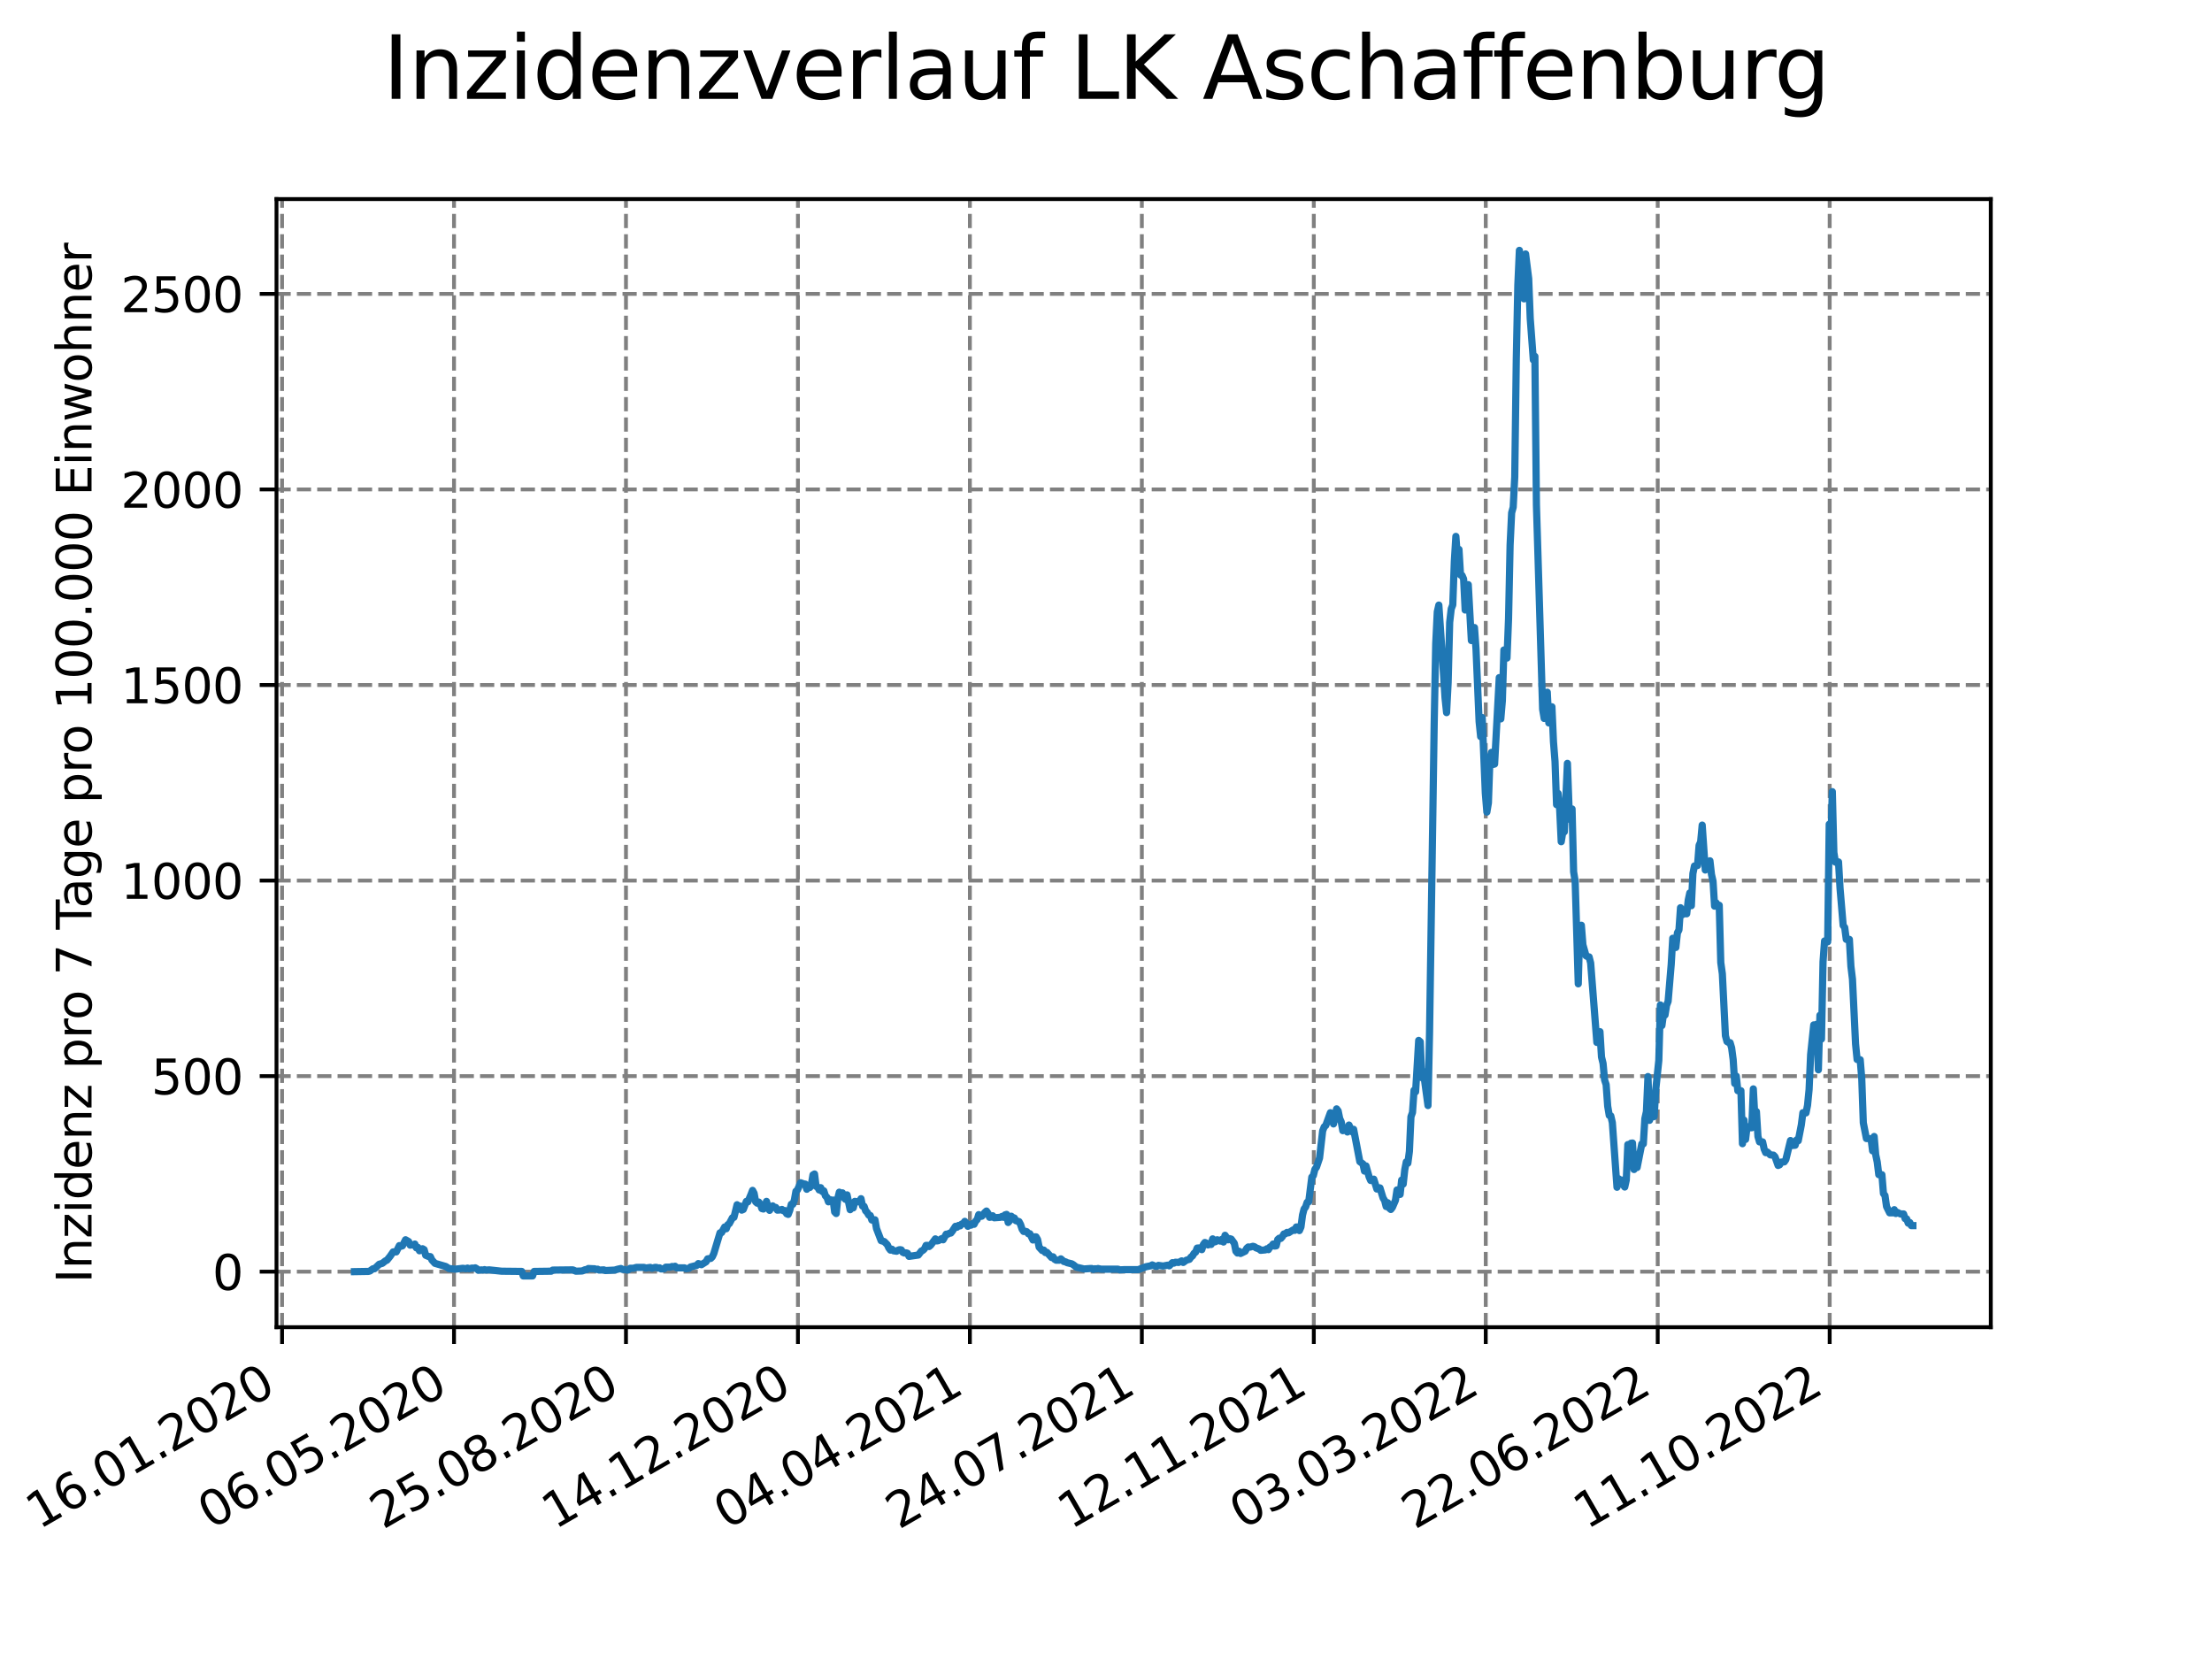 <?xml version="1.0" encoding="utf-8" standalone="no"?>
<!DOCTYPE svg PUBLIC "-//W3C//DTD SVG 1.1//EN"
  "http://www.w3.org/Graphics/SVG/1.1/DTD/svg11.dtd">
<svg xmlns:xlink="http://www.w3.org/1999/xlink" width="460.8pt" height="345.6pt" viewBox="0 0 460.8 345.6" xmlns="http://www.w3.org/2000/svg" version="1.1">
 <defs>
  <style type="text/css">*{stroke-linejoin: round; stroke-linecap: butt}</style>
 </defs>
 <g id="figure_1">
  <g id="patch_1">
   <path d="M 0 345.6 
L 460.8 345.6 
L 460.8 0 
L 0 0 
z
" style="fill: #ffffff"/>
  </g>
  <g id="axes_1">
   <g id="patch_2">
    <path d="M 57.6 276.48 
L 414.72 276.48 
L 414.72 41.472 
L 57.6 41.472 
z
" style="fill: #ffffff"/>
   </g>
   <g id="matplotlib.axis_1">
    <g id="xtick_1">
     <g id="line2d_1">
      <path d="M 58.759 276.48 
L 58.759 41.472 
" clip-path="url(#pe24b3e50bd)" style="fill: none; stroke-dasharray: 2.96,1.28; stroke-dashoffset: 0; stroke: #808080; stroke-width: 0.8"/>
     </g>
     <g id="line2d_2">
      <defs>
       <path id="m9a7f860f82" d="M 0 0 
L 0 3.5 
" style="stroke: #000000; stroke-width: 0.8"/>
      </defs>
      <g>
       <use xlink:href="#m9a7f860f82" x="58.759" y="276.48" style="stroke: #000000; stroke-width: 0.8"/>
      </g>
     </g>
     <g id="text_1">
      <!-- 16.01.2020 -->
      <g transform="translate(8.134 318.689) rotate(-30) scale(0.1 -0.1)">
       <defs>
        <path id="DejaVuSans-31" d="M 794 531 
L 1825 531 
L 1825 4091 
L 703 3866 
L 703 4441 
L 1819 4666 
L 2450 4666 
L 2450 531 
L 3481 531 
L 3481 0 
L 794 0 
L 794 531 
z
" transform="scale(0.016)"/>
        <path id="DejaVuSans-36" d="M 2113 2584 
Q 1688 2584 1439 2293 
Q 1191 2003 1191 1497 
Q 1191 994 1439 701 
Q 1688 409 2113 409 
Q 2538 409 2786 701 
Q 3034 994 3034 1497 
Q 3034 2003 2786 2293 
Q 2538 2584 2113 2584 
z
M 3366 4563 
L 3366 3988 
Q 3128 4100 2886 4159 
Q 2644 4219 2406 4219 
Q 1781 4219 1451 3797 
Q 1122 3375 1075 2522 
Q 1259 2794 1537 2939 
Q 1816 3084 2150 3084 
Q 2853 3084 3261 2657 
Q 3669 2231 3669 1497 
Q 3669 778 3244 343 
Q 2819 -91 2113 -91 
Q 1303 -91 875 529 
Q 447 1150 447 2328 
Q 447 3434 972 4092 
Q 1497 4750 2381 4750 
Q 2619 4750 2861 4703 
Q 3103 4656 3366 4563 
z
" transform="scale(0.016)"/>
        <path id="DejaVuSans-2e" d="M 684 794 
L 1344 794 
L 1344 0 
L 684 0 
L 684 794 
z
" transform="scale(0.016)"/>
        <path id="DejaVuSans-30" d="M 2034 4250 
Q 1547 4250 1301 3770 
Q 1056 3291 1056 2328 
Q 1056 1369 1301 889 
Q 1547 409 2034 409 
Q 2525 409 2770 889 
Q 3016 1369 3016 2328 
Q 3016 3291 2770 3770 
Q 2525 4250 2034 4250 
z
M 2034 4750 
Q 2819 4750 3233 4129 
Q 3647 3509 3647 2328 
Q 3647 1150 3233 529 
Q 2819 -91 2034 -91 
Q 1250 -91 836 529 
Q 422 1150 422 2328 
Q 422 3509 836 4129 
Q 1250 4750 2034 4750 
z
" transform="scale(0.016)"/>
        <path id="DejaVuSans-32" d="M 1228 531 
L 3431 531 
L 3431 0 
L 469 0 
L 469 531 
Q 828 903 1448 1529 
Q 2069 2156 2228 2338 
Q 2531 2678 2651 2914 
Q 2772 3150 2772 3378 
Q 2772 3750 2511 3984 
Q 2250 4219 1831 4219 
Q 1534 4219 1204 4116 
Q 875 4013 500 3803 
L 500 4441 
Q 881 4594 1212 4672 
Q 1544 4750 1819 4750 
Q 2544 4750 2975 4387 
Q 3406 4025 3406 3419 
Q 3406 3131 3298 2873 
Q 3191 2616 2906 2266 
Q 2828 2175 2409 1742 
Q 1991 1309 1228 531 
z
" transform="scale(0.016)"/>
       </defs>
       <use xlink:href="#DejaVuSans-31"/>
       <use xlink:href="#DejaVuSans-36" x="63.623"/>
       <use xlink:href="#DejaVuSans-2e" x="127.246"/>
       <use xlink:href="#DejaVuSans-30" x="159.033"/>
       <use xlink:href="#DejaVuSans-31" x="222.656"/>
       <use xlink:href="#DejaVuSans-2e" x="286.279"/>
       <use xlink:href="#DejaVuSans-32" x="318.066"/>
       <use xlink:href="#DejaVuSans-30" x="381.689"/>
       <use xlink:href="#DejaVuSans-32" x="445.312"/>
       <use xlink:href="#DejaVuSans-30" x="508.936"/>
      </g>
     </g>
    </g>
    <g id="xtick_2">
     <g id="line2d_3">
      <path d="M 94.581 276.48 
L 94.581 41.472 
" clip-path="url(#pe24b3e50bd)" style="fill: none; stroke-dasharray: 2.96,1.28; stroke-dashoffset: 0; stroke: #808080; stroke-width: 0.8"/>
     </g>
     <g id="line2d_4">
      <g>
       <use xlink:href="#m9a7f860f82" x="94.581" y="276.48" style="stroke: #000000; stroke-width: 0.8"/>
      </g>
     </g>
     <g id="text_2">
      <!-- 06.05.2020 -->
      <g transform="translate(43.956 318.689) rotate(-30) scale(0.1 -0.1)">
       <defs>
        <path id="DejaVuSans-35" d="M 691 4666 
L 3169 4666 
L 3169 4134 
L 1269 4134 
L 1269 2991 
Q 1406 3038 1543 3061 
Q 1681 3084 1819 3084 
Q 2600 3084 3056 2656 
Q 3513 2228 3513 1497 
Q 3513 744 3044 326 
Q 2575 -91 1722 -91 
Q 1428 -91 1123 -41 
Q 819 9 494 109 
L 494 744 
Q 775 591 1075 516 
Q 1375 441 1709 441 
Q 2250 441 2565 725 
Q 2881 1009 2881 1497 
Q 2881 1984 2565 2268 
Q 2250 2553 1709 2553 
Q 1456 2553 1204 2497 
Q 953 2441 691 2322 
L 691 4666 
z
" transform="scale(0.016)"/>
       </defs>
       <use xlink:href="#DejaVuSans-30"/>
       <use xlink:href="#DejaVuSans-36" x="63.623"/>
       <use xlink:href="#DejaVuSans-2e" x="127.246"/>
       <use xlink:href="#DejaVuSans-30" x="159.033"/>
       <use xlink:href="#DejaVuSans-35" x="222.656"/>
       <use xlink:href="#DejaVuSans-2e" x="286.279"/>
       <use xlink:href="#DejaVuSans-32" x="318.066"/>
       <use xlink:href="#DejaVuSans-30" x="381.689"/>
       <use xlink:href="#DejaVuSans-32" x="445.312"/>
       <use xlink:href="#DejaVuSans-30" x="508.936"/>
      </g>
     </g>
    </g>
    <g id="xtick_3">
     <g id="line2d_5">
      <path d="M 130.403 276.48 
L 130.403 41.472 
" clip-path="url(#pe24b3e50bd)" style="fill: none; stroke-dasharray: 2.96,1.28; stroke-dashoffset: 0; stroke: #808080; stroke-width: 0.8"/>
     </g>
     <g id="line2d_6">
      <g>
       <use xlink:href="#m9a7f860f82" x="130.403" y="276.48" style="stroke: #000000; stroke-width: 0.8"/>
      </g>
     </g>
     <g id="text_3">
      <!-- 25.08.2020 -->
      <g transform="translate(79.777 318.689) rotate(-30) scale(0.1 -0.1)">
       <defs>
        <path id="DejaVuSans-38" d="M 2034 2216 
Q 1584 2216 1326 1975 
Q 1069 1734 1069 1313 
Q 1069 891 1326 650 
Q 1584 409 2034 409 
Q 2484 409 2743 651 
Q 3003 894 3003 1313 
Q 3003 1734 2745 1975 
Q 2488 2216 2034 2216 
z
M 1403 2484 
Q 997 2584 770 2862 
Q 544 3141 544 3541 
Q 544 4100 942 4425 
Q 1341 4750 2034 4750 
Q 2731 4750 3128 4425 
Q 3525 4100 3525 3541 
Q 3525 3141 3298 2862 
Q 3072 2584 2669 2484 
Q 3125 2378 3379 2068 
Q 3634 1759 3634 1313 
Q 3634 634 3220 271 
Q 2806 -91 2034 -91 
Q 1263 -91 848 271 
Q 434 634 434 1313 
Q 434 1759 690 2068 
Q 947 2378 1403 2484 
z
M 1172 3481 
Q 1172 3119 1398 2916 
Q 1625 2713 2034 2713 
Q 2441 2713 2670 2916 
Q 2900 3119 2900 3481 
Q 2900 3844 2670 4047 
Q 2441 4250 2034 4250 
Q 1625 4250 1398 4047 
Q 1172 3844 1172 3481 
z
" transform="scale(0.016)"/>
       </defs>
       <use xlink:href="#DejaVuSans-32"/>
       <use xlink:href="#DejaVuSans-35" x="63.623"/>
       <use xlink:href="#DejaVuSans-2e" x="127.246"/>
       <use xlink:href="#DejaVuSans-30" x="159.033"/>
       <use xlink:href="#DejaVuSans-38" x="222.656"/>
       <use xlink:href="#DejaVuSans-2e" x="286.279"/>
       <use xlink:href="#DejaVuSans-32" x="318.066"/>
       <use xlink:href="#DejaVuSans-30" x="381.689"/>
       <use xlink:href="#DejaVuSans-32" x="445.312"/>
       <use xlink:href="#DejaVuSans-30" x="508.936"/>
      </g>
     </g>
    </g>
    <g id="xtick_4">
     <g id="line2d_7">
      <path d="M 166.224 276.48 
L 166.224 41.472 
" clip-path="url(#pe24b3e50bd)" style="fill: none; stroke-dasharray: 2.96,1.28; stroke-dashoffset: 0; stroke: #808080; stroke-width: 0.8"/>
     </g>
     <g id="line2d_8">
      <g>
       <use xlink:href="#m9a7f860f82" x="166.224" y="276.48" style="stroke: #000000; stroke-width: 0.8"/>
      </g>
     </g>
     <g id="text_4">
      <!-- 14.12.2020 -->
      <g transform="translate(115.599 318.689) rotate(-30) scale(0.1 -0.1)">
       <defs>
        <path id="DejaVuSans-34" d="M 2419 4116 
L 825 1625 
L 2419 1625 
L 2419 4116 
z
M 2253 4666 
L 3047 4666 
L 3047 1625 
L 3713 1625 
L 3713 1100 
L 3047 1100 
L 3047 0 
L 2419 0 
L 2419 1100 
L 313 1100 
L 313 1709 
L 2253 4666 
z
" transform="scale(0.016)"/>
       </defs>
       <use xlink:href="#DejaVuSans-31"/>
       <use xlink:href="#DejaVuSans-34" x="63.623"/>
       <use xlink:href="#DejaVuSans-2e" x="127.246"/>
       <use xlink:href="#DejaVuSans-31" x="159.033"/>
       <use xlink:href="#DejaVuSans-32" x="222.656"/>
       <use xlink:href="#DejaVuSans-2e" x="286.279"/>
       <use xlink:href="#DejaVuSans-32" x="318.066"/>
       <use xlink:href="#DejaVuSans-30" x="381.689"/>
       <use xlink:href="#DejaVuSans-32" x="445.312"/>
       <use xlink:href="#DejaVuSans-30" x="508.936"/>
      </g>
     </g>
    </g>
    <g id="xtick_5">
     <g id="line2d_9">
      <path d="M 202.046 276.48 
L 202.046 41.472 
" clip-path="url(#pe24b3e50bd)" style="fill: none; stroke-dasharray: 2.96,1.28; stroke-dashoffset: 0; stroke: #808080; stroke-width: 0.8"/>
     </g>
     <g id="line2d_10">
      <g>
       <use xlink:href="#m9a7f860f82" x="202.046" y="276.48" style="stroke: #000000; stroke-width: 0.8"/>
      </g>
     </g>
     <g id="text_5">
      <!-- 04.04.2021 -->
      <g transform="translate(151.421 318.689) rotate(-30) scale(0.1 -0.1)">
       <use xlink:href="#DejaVuSans-30"/>
       <use xlink:href="#DejaVuSans-34" x="63.623"/>
       <use xlink:href="#DejaVuSans-2e" x="127.246"/>
       <use xlink:href="#DejaVuSans-30" x="159.033"/>
       <use xlink:href="#DejaVuSans-34" x="222.656"/>
       <use xlink:href="#DejaVuSans-2e" x="286.279"/>
       <use xlink:href="#DejaVuSans-32" x="318.066"/>
       <use xlink:href="#DejaVuSans-30" x="381.689"/>
       <use xlink:href="#DejaVuSans-32" x="445.312"/>
       <use xlink:href="#DejaVuSans-31" x="508.936"/>
      </g>
     </g>
    </g>
    <g id="xtick_6">
     <g id="line2d_11">
      <path d="M 237.868 276.48 
L 237.868 41.472 
" clip-path="url(#pe24b3e50bd)" style="fill: none; stroke-dasharray: 2.96,1.28; stroke-dashoffset: 0; stroke: #808080; stroke-width: 0.8"/>
     </g>
     <g id="line2d_12">
      <g>
       <use xlink:href="#m9a7f860f82" x="237.868" y="276.48" style="stroke: #000000; stroke-width: 0.8"/>
      </g>
     </g>
     <g id="text_6">
      <!-- 24.07.2021 -->
      <g transform="translate(187.243 318.689) rotate(-30) scale(0.1 -0.1)">
       <defs>
        <path id="DejaVuSans-37" d="M 525 4666 
L 3525 4666 
L 3525 4397 
L 1831 0 
L 1172 0 
L 2766 4134 
L 525 4134 
L 525 4666 
z
" transform="scale(0.016)"/>
       </defs>
       <use xlink:href="#DejaVuSans-32"/>
       <use xlink:href="#DejaVuSans-34" x="63.623"/>
       <use xlink:href="#DejaVuSans-2e" x="127.246"/>
       <use xlink:href="#DejaVuSans-30" x="159.033"/>
       <use xlink:href="#DejaVuSans-37" x="222.656"/>
       <use xlink:href="#DejaVuSans-2e" x="286.279"/>
       <use xlink:href="#DejaVuSans-32" x="318.066"/>
       <use xlink:href="#DejaVuSans-30" x="381.689"/>
       <use xlink:href="#DejaVuSans-32" x="445.312"/>
       <use xlink:href="#DejaVuSans-31" x="508.936"/>
      </g>
     </g>
    </g>
    <g id="xtick_7">
     <g id="line2d_13">
      <path d="M 273.689 276.48 
L 273.689 41.472 
" clip-path="url(#pe24b3e50bd)" style="fill: none; stroke-dasharray: 2.96,1.28; stroke-dashoffset: 0; stroke: #808080; stroke-width: 0.8"/>
     </g>
     <g id="line2d_14">
      <g>
       <use xlink:href="#m9a7f860f82" x="273.689" y="276.48" style="stroke: #000000; stroke-width: 0.8"/>
      </g>
     </g>
     <g id="text_7">
      <!-- 12.11.2021 -->
      <g transform="translate(223.064 318.689) rotate(-30) scale(0.1 -0.1)">
       <use xlink:href="#DejaVuSans-31"/>
       <use xlink:href="#DejaVuSans-32" x="63.623"/>
       <use xlink:href="#DejaVuSans-2e" x="127.246"/>
       <use xlink:href="#DejaVuSans-31" x="159.033"/>
       <use xlink:href="#DejaVuSans-31" x="222.656"/>
       <use xlink:href="#DejaVuSans-2e" x="286.279"/>
       <use xlink:href="#DejaVuSans-32" x="318.066"/>
       <use xlink:href="#DejaVuSans-30" x="381.689"/>
       <use xlink:href="#DejaVuSans-32" x="445.312"/>
       <use xlink:href="#DejaVuSans-31" x="508.936"/>
      </g>
     </g>
    </g>
    <g id="xtick_8">
     <g id="line2d_15">
      <path d="M 309.511 276.48 
L 309.511 41.472 
" clip-path="url(#pe24b3e50bd)" style="fill: none; stroke-dasharray: 2.96,1.28; stroke-dashoffset: 0; stroke: #808080; stroke-width: 0.8"/>
     </g>
     <g id="line2d_16">
      <g>
       <use xlink:href="#m9a7f860f82" x="309.511" y="276.48" style="stroke: #000000; stroke-width: 0.8"/>
      </g>
     </g>
     <g id="text_8">
      <!-- 03.03.2022 -->
      <g transform="translate(258.886 318.689) rotate(-30) scale(0.1 -0.1)">
       <defs>
        <path id="DejaVuSans-33" d="M 2597 2516 
Q 3050 2419 3304 2112 
Q 3559 1806 3559 1356 
Q 3559 666 3084 287 
Q 2609 -91 1734 -91 
Q 1441 -91 1130 -33 
Q 819 25 488 141 
L 488 750 
Q 750 597 1062 519 
Q 1375 441 1716 441 
Q 2309 441 2620 675 
Q 2931 909 2931 1356 
Q 2931 1769 2642 2001 
Q 2353 2234 1838 2234 
L 1294 2234 
L 1294 2753 
L 1863 2753 
Q 2328 2753 2575 2939 
Q 2822 3125 2822 3475 
Q 2822 3834 2567 4026 
Q 2313 4219 1838 4219 
Q 1578 4219 1281 4162 
Q 984 4106 628 3988 
L 628 4550 
Q 988 4650 1302 4700 
Q 1616 4750 1894 4750 
Q 2613 4750 3031 4423 
Q 3450 4097 3450 3541 
Q 3450 3153 3228 2886 
Q 3006 2619 2597 2516 
z
" transform="scale(0.016)"/>
       </defs>
       <use xlink:href="#DejaVuSans-30"/>
       <use xlink:href="#DejaVuSans-33" x="63.623"/>
       <use xlink:href="#DejaVuSans-2e" x="127.246"/>
       <use xlink:href="#DejaVuSans-30" x="159.033"/>
       <use xlink:href="#DejaVuSans-33" x="222.656"/>
       <use xlink:href="#DejaVuSans-2e" x="286.279"/>
       <use xlink:href="#DejaVuSans-32" x="318.066"/>
       <use xlink:href="#DejaVuSans-30" x="381.689"/>
       <use xlink:href="#DejaVuSans-32" x="445.312"/>
       <use xlink:href="#DejaVuSans-32" x="508.936"/>
      </g>
     </g>
    </g>
    <g id="xtick_9">
     <g id="line2d_17">
      <path d="M 345.333 276.48 
L 345.333 41.472 
" clip-path="url(#pe24b3e50bd)" style="fill: none; stroke-dasharray: 2.96,1.28; stroke-dashoffset: 0; stroke: #808080; stroke-width: 0.8"/>
     </g>
     <g id="line2d_18">
      <g>
       <use xlink:href="#m9a7f860f82" x="345.333" y="276.48" style="stroke: #000000; stroke-width: 0.8"/>
      </g>
     </g>
     <g id="text_9">
      <!-- 22.06.2022 -->
      <g transform="translate(294.708 318.689) rotate(-30) scale(0.1 -0.1)">
       <use xlink:href="#DejaVuSans-32"/>
       <use xlink:href="#DejaVuSans-32" x="63.623"/>
       <use xlink:href="#DejaVuSans-2e" x="127.246"/>
       <use xlink:href="#DejaVuSans-30" x="159.033"/>
       <use xlink:href="#DejaVuSans-36" x="222.656"/>
       <use xlink:href="#DejaVuSans-2e" x="286.279"/>
       <use xlink:href="#DejaVuSans-32" x="318.066"/>
       <use xlink:href="#DejaVuSans-30" x="381.689"/>
       <use xlink:href="#DejaVuSans-32" x="445.312"/>
       <use xlink:href="#DejaVuSans-32" x="508.936"/>
      </g>
     </g>
    </g>
    <g id="xtick_10">
     <g id="line2d_19">
      <path d="M 381.155 276.48 
L 381.155 41.472 
" clip-path="url(#pe24b3e50bd)" style="fill: none; stroke-dasharray: 2.96,1.28; stroke-dashoffset: 0; stroke: #808080; stroke-width: 0.8"/>
     </g>
     <g id="line2d_20">
      <g>
       <use xlink:href="#m9a7f860f82" x="381.155" y="276.48" style="stroke: #000000; stroke-width: 0.8"/>
      </g>
     </g>
     <g id="text_10">
      <!-- 11.10.2022 -->
      <g transform="translate(330.529 318.689) rotate(-30) scale(0.1 -0.1)">
       <use xlink:href="#DejaVuSans-31"/>
       <use xlink:href="#DejaVuSans-31" x="63.623"/>
       <use xlink:href="#DejaVuSans-2e" x="127.246"/>
       <use xlink:href="#DejaVuSans-31" x="159.033"/>
       <use xlink:href="#DejaVuSans-30" x="222.656"/>
       <use xlink:href="#DejaVuSans-2e" x="286.279"/>
       <use xlink:href="#DejaVuSans-32" x="318.066"/>
       <use xlink:href="#DejaVuSans-30" x="381.689"/>
       <use xlink:href="#DejaVuSans-32" x="445.312"/>
       <use xlink:href="#DejaVuSans-32" x="508.936"/>
      </g>
     </g>
    </g>
   </g>
   <g id="matplotlib.axis_2">
    <g id="ytick_1">
     <g id="line2d_21">
      <path d="M 57.6 264.909 
L 414.72 264.909 
" clip-path="url(#pe24b3e50bd)" style="fill: none; stroke-dasharray: 2.96,1.28; stroke-dashoffset: 0; stroke: #808080; stroke-width: 0.8"/>
     </g>
     <g id="line2d_22">
      <defs>
       <path id="m2a6c7e931c" d="M 0 0 
L -3.5 0 
" style="stroke: #000000; stroke-width: 0.8"/>
      </defs>
      <g>
       <use xlink:href="#m2a6c7e931c" x="57.6" y="264.909" style="stroke: #000000; stroke-width: 0.8"/>
      </g>
     </g>
     <g id="text_11">
      <!-- 0 -->
      <g transform="translate(44.237 268.708) scale(0.1 -0.1)">
       <use xlink:href="#DejaVuSans-30"/>
      </g>
     </g>
    </g>
    <g id="ytick_2">
     <g id="line2d_23">
      <path d="M 57.6 224.173 
L 414.72 224.173 
" clip-path="url(#pe24b3e50bd)" style="fill: none; stroke-dasharray: 2.96,1.28; stroke-dashoffset: 0; stroke: #808080; stroke-width: 0.8"/>
     </g>
     <g id="line2d_24">
      <g>
       <use xlink:href="#m2a6c7e931c" x="57.6" y="224.173" style="stroke: #000000; stroke-width: 0.8"/>
      </g>
     </g>
     <g id="text_12">
      <!-- 500 -->
      <g transform="translate(31.512 227.972) scale(0.1 -0.1)">
       <use xlink:href="#DejaVuSans-35"/>
       <use xlink:href="#DejaVuSans-30" x="63.623"/>
       <use xlink:href="#DejaVuSans-30" x="127.246"/>
      </g>
     </g>
    </g>
    <g id="ytick_3">
     <g id="line2d_25">
      <path d="M 57.6 183.437 
L 414.72 183.437 
" clip-path="url(#pe24b3e50bd)" style="fill: none; stroke-dasharray: 2.96,1.28; stroke-dashoffset: 0; stroke: #808080; stroke-width: 0.8"/>
     </g>
     <g id="line2d_26">
      <g>
       <use xlink:href="#m2a6c7e931c" x="57.6" y="183.437" style="stroke: #000000; stroke-width: 0.8"/>
      </g>
     </g>
     <g id="text_13">
      <!-- 1000 -->
      <g transform="translate(25.15 187.236) scale(0.1 -0.1)">
       <use xlink:href="#DejaVuSans-31"/>
       <use xlink:href="#DejaVuSans-30" x="63.623"/>
       <use xlink:href="#DejaVuSans-30" x="127.246"/>
       <use xlink:href="#DejaVuSans-30" x="190.869"/>
      </g>
     </g>
    </g>
    <g id="ytick_4">
     <g id="line2d_27">
      <path d="M 57.6 142.7 
L 414.72 142.7 
" clip-path="url(#pe24b3e50bd)" style="fill: none; stroke-dasharray: 2.96,1.28; stroke-dashoffset: 0; stroke: #808080; stroke-width: 0.8"/>
     </g>
     <g id="line2d_28">
      <g>
       <use xlink:href="#m2a6c7e931c" x="57.6" y="142.7" style="stroke: #000000; stroke-width: 0.8"/>
      </g>
     </g>
     <g id="text_14">
      <!-- 1500 -->
      <g transform="translate(25.15 146.499) scale(0.1 -0.1)">
       <use xlink:href="#DejaVuSans-31"/>
       <use xlink:href="#DejaVuSans-35" x="63.623"/>
       <use xlink:href="#DejaVuSans-30" x="127.246"/>
       <use xlink:href="#DejaVuSans-30" x="190.869"/>
      </g>
     </g>
    </g>
    <g id="ytick_5">
     <g id="line2d_29">
      <path d="M 57.6 101.964 
L 414.72 101.964 
" clip-path="url(#pe24b3e50bd)" style="fill: none; stroke-dasharray: 2.96,1.28; stroke-dashoffset: 0; stroke: #808080; stroke-width: 0.8"/>
     </g>
     <g id="line2d_30">
      <g>
       <use xlink:href="#m2a6c7e931c" x="57.6" y="101.964" style="stroke: #000000; stroke-width: 0.8"/>
      </g>
     </g>
     <g id="text_15">
      <!-- 2000 -->
      <g transform="translate(25.15 105.763) scale(0.1 -0.1)">
       <use xlink:href="#DejaVuSans-32"/>
       <use xlink:href="#DejaVuSans-30" x="63.623"/>
       <use xlink:href="#DejaVuSans-30" x="127.246"/>
       <use xlink:href="#DejaVuSans-30" x="190.869"/>
      </g>
     </g>
    </g>
    <g id="ytick_6">
     <g id="line2d_31">
      <path d="M 57.6 61.227 
L 414.72 61.227 
" clip-path="url(#pe24b3e50bd)" style="fill: none; stroke-dasharray: 2.96,1.28; stroke-dashoffset: 0; stroke: #808080; stroke-width: 0.8"/>
     </g>
     <g id="line2d_32">
      <g>
       <use xlink:href="#m2a6c7e931c" x="57.6" y="61.227" style="stroke: #000000; stroke-width: 0.8"/>
      </g>
     </g>
     <g id="text_16">
      <!-- 2500 -->
      <g transform="translate(25.15 65.027) scale(0.1 -0.1)">
       <use xlink:href="#DejaVuSans-32"/>
       <use xlink:href="#DejaVuSans-35" x="63.623"/>
       <use xlink:href="#DejaVuSans-30" x="127.246"/>
       <use xlink:href="#DejaVuSans-30" x="190.869"/>
      </g>
     </g>
    </g>
    <g id="text_17">
     <!-- Inzidenz pro 7 Tage pro 100.000 Einwohner -->
     <g transform="translate(19.07 267.301) rotate(-90) scale(0.1 -0.1)">
      <defs>
       <path id="DejaVuSans-49" d="M 628 4666 
L 1259 4666 
L 1259 0 
L 628 0 
L 628 4666 
z
" transform="scale(0.016)"/>
       <path id="DejaVuSans-6e" d="M 3513 2113 
L 3513 0 
L 2938 0 
L 2938 2094 
Q 2938 2591 2744 2837 
Q 2550 3084 2163 3084 
Q 1697 3084 1428 2787 
Q 1159 2491 1159 1978 
L 1159 0 
L 581 0 
L 581 3500 
L 1159 3500 
L 1159 2956 
Q 1366 3272 1645 3428 
Q 1925 3584 2291 3584 
Q 2894 3584 3203 3211 
Q 3513 2838 3513 2113 
z
" transform="scale(0.016)"/>
       <path id="DejaVuSans-7a" d="M 353 3500 
L 3084 3500 
L 3084 2975 
L 922 459 
L 3084 459 
L 3084 0 
L 275 0 
L 275 525 
L 2438 3041 
L 353 3041 
L 353 3500 
z
" transform="scale(0.016)"/>
       <path id="DejaVuSans-69" d="M 603 3500 
L 1178 3500 
L 1178 0 
L 603 0 
L 603 3500 
z
M 603 4863 
L 1178 4863 
L 1178 4134 
L 603 4134 
L 603 4863 
z
" transform="scale(0.016)"/>
       <path id="DejaVuSans-64" d="M 2906 2969 
L 2906 4863 
L 3481 4863 
L 3481 0 
L 2906 0 
L 2906 525 
Q 2725 213 2448 61 
Q 2172 -91 1784 -91 
Q 1150 -91 751 415 
Q 353 922 353 1747 
Q 353 2572 751 3078 
Q 1150 3584 1784 3584 
Q 2172 3584 2448 3432 
Q 2725 3281 2906 2969 
z
M 947 1747 
Q 947 1113 1208 752 
Q 1469 391 1925 391 
Q 2381 391 2643 752 
Q 2906 1113 2906 1747 
Q 2906 2381 2643 2742 
Q 2381 3103 1925 3103 
Q 1469 3103 1208 2742 
Q 947 2381 947 1747 
z
" transform="scale(0.016)"/>
       <path id="DejaVuSans-65" d="M 3597 1894 
L 3597 1613 
L 953 1613 
Q 991 1019 1311 708 
Q 1631 397 2203 397 
Q 2534 397 2845 478 
Q 3156 559 3463 722 
L 3463 178 
Q 3153 47 2828 -22 
Q 2503 -91 2169 -91 
Q 1331 -91 842 396 
Q 353 884 353 1716 
Q 353 2575 817 3079 
Q 1281 3584 2069 3584 
Q 2775 3584 3186 3129 
Q 3597 2675 3597 1894 
z
M 3022 2063 
Q 3016 2534 2758 2815 
Q 2500 3097 2075 3097 
Q 1594 3097 1305 2825 
Q 1016 2553 972 2059 
L 3022 2063 
z
" transform="scale(0.016)"/>
       <path id="DejaVuSans-20" transform="scale(0.016)"/>
       <path id="DejaVuSans-70" d="M 1159 525 
L 1159 -1331 
L 581 -1331 
L 581 3500 
L 1159 3500 
L 1159 2969 
Q 1341 3281 1617 3432 
Q 1894 3584 2278 3584 
Q 2916 3584 3314 3078 
Q 3713 2572 3713 1747 
Q 3713 922 3314 415 
Q 2916 -91 2278 -91 
Q 1894 -91 1617 61 
Q 1341 213 1159 525 
z
M 3116 1747 
Q 3116 2381 2855 2742 
Q 2594 3103 2138 3103 
Q 1681 3103 1420 2742 
Q 1159 2381 1159 1747 
Q 1159 1113 1420 752 
Q 1681 391 2138 391 
Q 2594 391 2855 752 
Q 3116 1113 3116 1747 
z
" transform="scale(0.016)"/>
       <path id="DejaVuSans-72" d="M 2631 2963 
Q 2534 3019 2420 3045 
Q 2306 3072 2169 3072 
Q 1681 3072 1420 2755 
Q 1159 2438 1159 1844 
L 1159 0 
L 581 0 
L 581 3500 
L 1159 3500 
L 1159 2956 
Q 1341 3275 1631 3429 
Q 1922 3584 2338 3584 
Q 2397 3584 2469 3576 
Q 2541 3569 2628 3553 
L 2631 2963 
z
" transform="scale(0.016)"/>
       <path id="DejaVuSans-6f" d="M 1959 3097 
Q 1497 3097 1228 2736 
Q 959 2375 959 1747 
Q 959 1119 1226 758 
Q 1494 397 1959 397 
Q 2419 397 2687 759 
Q 2956 1122 2956 1747 
Q 2956 2369 2687 2733 
Q 2419 3097 1959 3097 
z
M 1959 3584 
Q 2709 3584 3137 3096 
Q 3566 2609 3566 1747 
Q 3566 888 3137 398 
Q 2709 -91 1959 -91 
Q 1206 -91 779 398 
Q 353 888 353 1747 
Q 353 2609 779 3096 
Q 1206 3584 1959 3584 
z
" transform="scale(0.016)"/>
       <path id="DejaVuSans-54" d="M -19 4666 
L 3928 4666 
L 3928 4134 
L 2272 4134 
L 2272 0 
L 1638 0 
L 1638 4134 
L -19 4134 
L -19 4666 
z
" transform="scale(0.016)"/>
       <path id="DejaVuSans-61" d="M 2194 1759 
Q 1497 1759 1228 1600 
Q 959 1441 959 1056 
Q 959 750 1161 570 
Q 1363 391 1709 391 
Q 2188 391 2477 730 
Q 2766 1069 2766 1631 
L 2766 1759 
L 2194 1759 
z
M 3341 1997 
L 3341 0 
L 2766 0 
L 2766 531 
Q 2569 213 2275 61 
Q 1981 -91 1556 -91 
Q 1019 -91 701 211 
Q 384 513 384 1019 
Q 384 1609 779 1909 
Q 1175 2209 1959 2209 
L 2766 2209 
L 2766 2266 
Q 2766 2663 2505 2880 
Q 2244 3097 1772 3097 
Q 1472 3097 1187 3025 
Q 903 2953 641 2809 
L 641 3341 
Q 956 3463 1253 3523 
Q 1550 3584 1831 3584 
Q 2591 3584 2966 3190 
Q 3341 2797 3341 1997 
z
" transform="scale(0.016)"/>
       <path id="DejaVuSans-67" d="M 2906 1791 
Q 2906 2416 2648 2759 
Q 2391 3103 1925 3103 
Q 1463 3103 1205 2759 
Q 947 2416 947 1791 
Q 947 1169 1205 825 
Q 1463 481 1925 481 
Q 2391 481 2648 825 
Q 2906 1169 2906 1791 
z
M 3481 434 
Q 3481 -459 3084 -895 
Q 2688 -1331 1869 -1331 
Q 1566 -1331 1297 -1286 
Q 1028 -1241 775 -1147 
L 775 -588 
Q 1028 -725 1275 -790 
Q 1522 -856 1778 -856 
Q 2344 -856 2625 -561 
Q 2906 -266 2906 331 
L 2906 616 
Q 2728 306 2450 153 
Q 2172 0 1784 0 
Q 1141 0 747 490 
Q 353 981 353 1791 
Q 353 2603 747 3093 
Q 1141 3584 1784 3584 
Q 2172 3584 2450 3431 
Q 2728 3278 2906 2969 
L 2906 3500 
L 3481 3500 
L 3481 434 
z
" transform="scale(0.016)"/>
       <path id="DejaVuSans-45" d="M 628 4666 
L 3578 4666 
L 3578 4134 
L 1259 4134 
L 1259 2753 
L 3481 2753 
L 3481 2222 
L 1259 2222 
L 1259 531 
L 3634 531 
L 3634 0 
L 628 0 
L 628 4666 
z
" transform="scale(0.016)"/>
       <path id="DejaVuSans-77" d="M 269 3500 
L 844 3500 
L 1563 769 
L 2278 3500 
L 2956 3500 
L 3675 769 
L 4391 3500 
L 4966 3500 
L 4050 0 
L 3372 0 
L 2619 2869 
L 1863 0 
L 1184 0 
L 269 3500 
z
" transform="scale(0.016)"/>
       <path id="DejaVuSans-68" d="M 3513 2113 
L 3513 0 
L 2938 0 
L 2938 2094 
Q 2938 2591 2744 2837 
Q 2550 3084 2163 3084 
Q 1697 3084 1428 2787 
Q 1159 2491 1159 1978 
L 1159 0 
L 581 0 
L 581 4863 
L 1159 4863 
L 1159 2956 
Q 1366 3272 1645 3428 
Q 1925 3584 2291 3584 
Q 2894 3584 3203 3211 
Q 3513 2838 3513 2113 
z
" transform="scale(0.016)"/>
      </defs>
      <use xlink:href="#DejaVuSans-49"/>
      <use xlink:href="#DejaVuSans-6e" x="29.492"/>
      <use xlink:href="#DejaVuSans-7a" x="92.871"/>
      <use xlink:href="#DejaVuSans-69" x="145.361"/>
      <use xlink:href="#DejaVuSans-64" x="173.145"/>
      <use xlink:href="#DejaVuSans-65" x="236.621"/>
      <use xlink:href="#DejaVuSans-6e" x="298.145"/>
      <use xlink:href="#DejaVuSans-7a" x="361.523"/>
      <use xlink:href="#DejaVuSans-20" x="414.014"/>
      <use xlink:href="#DejaVuSans-70" x="445.801"/>
      <use xlink:href="#DejaVuSans-72" x="509.277"/>
      <use xlink:href="#DejaVuSans-6f" x="548.141"/>
      <use xlink:href="#DejaVuSans-20" x="609.322"/>
      <use xlink:href="#DejaVuSans-37" x="641.109"/>
      <use xlink:href="#DejaVuSans-20" x="704.732"/>
      <use xlink:href="#DejaVuSans-54" x="736.52"/>
      <use xlink:href="#DejaVuSans-61" x="781.104"/>
      <use xlink:href="#DejaVuSans-67" x="842.383"/>
      <use xlink:href="#DejaVuSans-65" x="905.859"/>
      <use xlink:href="#DejaVuSans-20" x="967.383"/>
      <use xlink:href="#DejaVuSans-70" x="999.17"/>
      <use xlink:href="#DejaVuSans-72" x="1062.646"/>
      <use xlink:href="#DejaVuSans-6f" x="1101.51"/>
      <use xlink:href="#DejaVuSans-20" x="1162.691"/>
      <use xlink:href="#DejaVuSans-31" x="1194.479"/>
      <use xlink:href="#DejaVuSans-30" x="1258.102"/>
      <use xlink:href="#DejaVuSans-30" x="1321.725"/>
      <use xlink:href="#DejaVuSans-2e" x="1385.348"/>
      <use xlink:href="#DejaVuSans-30" x="1417.135"/>
      <use xlink:href="#DejaVuSans-30" x="1480.758"/>
      <use xlink:href="#DejaVuSans-30" x="1544.381"/>
      <use xlink:href="#DejaVuSans-20" x="1608.004"/>
      <use xlink:href="#DejaVuSans-45" x="1639.791"/>
      <use xlink:href="#DejaVuSans-69" x="1702.975"/>
      <use xlink:href="#DejaVuSans-6e" x="1730.758"/>
      <use xlink:href="#DejaVuSans-77" x="1794.137"/>
      <use xlink:href="#DejaVuSans-6f" x="1875.924"/>
      <use xlink:href="#DejaVuSans-68" x="1937.105"/>
      <use xlink:href="#DejaVuSans-6e" x="2000.484"/>
      <use xlink:href="#DejaVuSans-65" x="2063.863"/>
      <use xlink:href="#DejaVuSans-72" x="2125.387"/>
     </g>
    </g>
   </g>
   <g id="line2d_33">
    <path d="M 73.833 264.909 
L 76.737 264.862 
L 77.06 264.769 
L 77.705 264.301 
L 78.028 264.301 
L 78.996 263.366 
L 79.642 263.179 
L 80.287 262.664 
L 80.61 262.524 
L 81.255 261.729 
L 81.901 260.793 
L 82.546 260.793 
L 83.192 259.484 
L 83.514 259.624 
L 83.837 259.531 
L 84.482 258.268 
L 85.128 258.642 
L 85.451 259.39 
L 85.773 259.297 
L 86.096 259.39 
L 86.419 259.157 
L 86.741 259.952 
L 87.064 259.858 
L 87.387 260.56 
L 88.032 260.139 
L 88.355 260.326 
L 88.678 261.495 
L 89.323 261.776 
L 89.646 261.776 
L 89.969 262.477 
L 90.614 263.179 
L 92.873 263.833 
L 93.519 264.254 
L 94.809 264.395 
L 96.423 264.208 
L 97.068 264.301 
L 97.391 264.161 
L 97.714 264.301 
L 98.359 264.161 
L 98.682 264.208 
L 99.005 264.114 
L 99.327 264.301 
L 99.65 264.629 
L 100.296 264.535 
L 100.618 264.582 
L 100.941 264.488 
L 101.264 264.582 
L 101.909 264.535 
L 104.491 264.816 
L 108.686 264.862 
L 109.009 265.798 
L 110.945 265.798 
L 111.268 264.862 
L 114.818 264.816 
L 115.141 264.582 
L 119.336 264.535 
L 119.981 264.816 
L 121.272 264.769 
L 121.918 264.488 
L 122.24 264.488 
L 122.563 264.254 
L 123.531 264.301 
L 123.854 264.301 
L 124.177 264.441 
L 124.499 264.395 
L 124.822 264.582 
L 125.79 264.535 
L 126.113 264.675 
L 128.049 264.582 
L 128.695 264.395 
L 129.34 264.254 
L 129.663 264.441 
L 130.308 264.488 
L 130.631 264.582 
L 130.954 264.488 
L 131.277 264.208 
L 131.922 264.208 
L 132.567 264.021 
L 134.181 264.021 
L 134.504 264.161 
L 135.149 264.067 
L 135.472 264.021 
L 135.795 264.208 
L 136.44 264.021 
L 136.763 264.021 
L 137.086 264.161 
L 137.408 264.114 
L 137.731 264.348 
L 138.376 264.301 
L 138.699 263.974 
L 139.667 263.974 
L 139.99 263.833 
L 140.313 263.88 
L 140.635 263.787 
L 140.958 264.114 
L 142.572 264.114 
L 142.894 264.301 
L 143.54 264.208 
L 143.863 263.927 
L 145.153 263.6 
L 145.476 263.225 
L 146.122 263.459 
L 147.09 262.851 
L 147.412 262.243 
L 148.058 262.15 
L 148.381 261.822 
L 148.703 261.121 
L 149.994 256.818 
L 150.317 256.771 
L 150.962 255.602 
L 151.285 255.976 
L 151.608 255.134 
L 151.931 254.9 
L 152.576 253.684 
L 152.899 253.591 
L 153.544 250.972 
L 153.867 251.346 
L 154.19 251.252 
L 154.512 252.094 
L 154.835 251.954 
L 155.48 250.27 
L 155.803 250.364 
L 156.449 248.82 
L 156.771 247.979 
L 157.094 248.587 
L 157.417 250.364 
L 157.739 250.644 
L 158.062 250.411 
L 158.385 250.832 
L 158.708 251.767 
L 159.03 251.86 
L 159.353 251.393 
L 159.676 250.27 
L 159.998 251.44 
L 160.321 252.141 
L 160.644 251.533 
L 160.967 251.206 
L 161.289 251.533 
L 161.612 251.533 
L 161.935 252.094 
L 162.58 252.048 
L 162.903 251.954 
L 163.226 252.235 
L 163.548 252.188 
L 163.871 252.843 
L 164.194 252.983 
L 164.517 252.141 
L 164.839 250.878 
L 165.162 250.878 
L 165.485 249.99 
L 165.807 248.166 
L 166.13 247.885 
L 166.776 246.388 
L 167.421 246.622 
L 167.744 246.669 
L 168.066 247.745 
L 168.389 247.184 
L 168.712 247.371 
L 169.035 246.669 
L 169.357 244.751 
L 169.68 244.564 
L 170.003 247.137 
L 170.325 247.277 
L 170.648 247.885 
L 170.971 247.417 
L 171.294 248.212 
L 171.616 248.072 
L 171.939 249.101 
L 172.262 249.428 
L 172.585 250.364 
L 172.907 249.896 
L 173.23 250.317 
L 173.553 249.99 
L 173.875 252.468 
L 174.198 252.796 
L 174.521 249.662 
L 174.844 248.353 
L 175.166 248.587 
L 175.489 248.493 
L 175.812 249.522 
L 176.134 249.849 
L 176.457 248.914 
L 177.103 252.001 
L 177.425 250.785 
L 177.748 251.627 
L 178.071 250.27 
L 178.716 250.364 
L 179.039 250.317 
L 179.362 249.709 
L 179.684 251.252 
L 180.007 251.299 
L 180.33 252.235 
L 180.652 252.562 
L 180.975 253.123 
L 181.298 253.217 
L 181.621 254.152 
L 181.943 254.199 
L 182.266 254.105 
L 182.589 255.929 
L 183.557 258.455 
L 184.202 258.642 
L 184.848 259.297 
L 185.171 259.998 
L 185.493 260.419 
L 185.816 260.232 
L 186.139 260.56 
L 186.784 260.653 
L 187.107 260.419 
L 187.43 260.326 
L 187.752 260.373 
L 188.075 260.887 
L 188.398 261.027 
L 188.72 260.981 
L 189.043 261.074 
L 189.366 261.729 
L 191.302 261.448 
L 191.948 260.606 
L 192.27 260.466 
L 192.593 260.139 
L 192.916 259.437 
L 193.238 259.437 
L 193.561 259.671 
L 193.884 259.39 
L 194.852 258.081 
L 195.175 258.502 
L 195.498 258.455 
L 196.143 258.034 
L 196.466 258.268 
L 197.111 257.099 
L 197.434 257.099 
L 197.757 256.912 
L 198.079 256.865 
L 198.402 256.444 
L 199.047 255.462 
L 199.37 255.649 
L 199.693 255.275 
L 200.016 255.368 
L 200.338 254.994 
L 200.661 254.9 
L 200.984 254.433 
L 201.306 254.807 
L 201.629 255.462 
L 201.952 255.088 
L 202.275 255.228 
L 202.597 254.9 
L 202.92 255.041 
L 203.243 254.386 
L 203.565 254.059 
L 203.888 253.03 
L 204.211 253.404 
L 204.534 253.357 
L 205.179 252.562 
L 205.502 252.281 
L 205.824 252.749 
L 206.147 253.591 
L 206.47 253.544 
L 206.793 253.264 
L 207.115 253.684 
L 208.406 253.591 
L 208.729 253.404 
L 209.052 253.591 
L 209.374 253.076 
L 209.697 252.983 
L 210.02 254.667 
L 210.343 254.292 
L 210.665 253.357 
L 210.988 253.638 
L 211.311 253.731 
L 211.633 254.292 
L 212.279 254.48 
L 212.602 255.088 
L 212.924 256.07 
L 213.247 256.537 
L 213.57 256.491 
L 213.892 256.584 
L 214.215 257.005 
L 214.538 257.005 
L 215.183 258.315 
L 215.506 257.66 
L 215.829 257.66 
L 216.151 258.221 
L 216.474 259.811 
L 217.12 260.513 
L 217.442 260.419 
L 217.765 260.934 
L 218.088 260.887 
L 219.056 261.963 
L 219.379 261.822 
L 219.701 262.337 
L 220.024 262.524 
L 220.67 262.524 
L 220.992 262.243 
L 221.638 262.805 
L 221.96 262.851 
L 222.283 263.038 
L 223.251 263.272 
L 223.574 263.459 
L 224.219 263.974 
L 225.833 264.348 
L 227.124 264.254 
L 227.447 264.254 
L 227.769 264.441 
L 228.092 264.301 
L 228.415 264.348 
L 228.737 264.254 
L 229.383 264.395 
L 232.933 264.395 
L 233.256 264.535 
L 234.224 264.488 
L 237.128 264.488 
L 238.742 263.88 
L 239.71 263.693 
L 240.033 263.506 
L 240.678 263.787 
L 241.001 263.787 
L 241.323 263.6 
L 242.292 263.74 
L 243.26 263.553 
L 243.583 263.693 
L 244.228 263.038 
L 244.551 263.132 
L 244.873 262.945 
L 245.519 262.992 
L 246.164 262.664 
L 246.487 262.992 
L 247.132 262.524 
L 247.778 262.337 
L 248.101 261.869 
L 248.423 261.635 
L 248.746 261.074 
L 249.069 260.84 
L 249.391 259.998 
L 250.037 259.952 
L 250.36 260.326 
L 250.682 259.25 
L 251.005 258.829 
L 251.328 258.969 
L 251.65 259.344 
L 251.973 259.157 
L 252.296 259.25 
L 252.619 258.081 
L 252.941 258.736 
L 253.264 258.642 
L 253.587 258.268 
L 254.232 258.549 
L 254.555 258.174 
L 254.878 258.736 
L 255.2 257.333 
L 255.846 258.268 
L 256.169 258.034 
L 256.491 258.128 
L 257.137 259.016 
L 257.459 260.653 
L 257.782 261.027 
L 258.105 260.653 
L 258.428 261.121 
L 259.396 260.653 
L 259.718 260.045 
L 260.041 259.765 
L 260.364 259.811 
L 261.009 259.624 
L 261.332 259.718 
L 261.655 259.952 
L 262.3 260.185 
L 262.623 260.466 
L 263.591 260.373 
L 263.914 260.139 
L 264.236 260.326 
L 264.559 259.765 
L 264.882 259.624 
L 265.205 259.157 
L 265.527 259.577 
L 265.85 259.531 
L 266.173 258.221 
L 266.496 257.941 
L 266.818 257.987 
L 267.141 257.613 
L 267.464 257.052 
L 267.786 257.005 
L 268.109 256.725 
L 268.432 256.818 
L 269.4 256.21 
L 269.723 256.304 
L 270.045 255.602 
L 270.368 255.602 
L 270.691 256.35 
L 271.014 255.602 
L 271.336 253.123 
L 271.659 251.86 
L 271.982 251.44 
L 272.304 250.457 
L 272.627 250.364 
L 273.273 245.219 
L 273.595 244.892 
L 273.918 243.582 
L 274.241 243.161 
L 274.886 241.244 
L 275.532 235.585 
L 275.854 234.743 
L 276.177 234.462 
L 277.145 231.796 
L 277.468 231.983 
L 277.791 234.135 
L 278.436 231.001 
L 278.759 231.422 
L 279.082 233.012 
L 279.404 233.714 
L 279.727 235.538 
L 280.05 234.93 
L 280.695 235.818 
L 281.018 234.369 
L 281.663 235.772 
L 281.986 235.257 
L 283.277 241.992 
L 283.922 242.46 
L 284.245 243.956 
L 284.568 242.881 
L 285.213 245.172 
L 285.536 245.921 
L 286.181 245.64 
L 286.827 247.698 
L 287.149 247.417 
L 287.472 247.464 
L 288.118 249.569 
L 288.44 250.083 
L 288.763 251.346 
L 289.086 250.551 
L 289.409 251.673 
L 289.731 251.954 
L 290.054 251.533 
L 290.699 250.036 
L 291.022 247.885 
L 291.345 248.82 
L 291.668 248.82 
L 291.99 245.827 
L 292.313 246.669 
L 292.636 243.676 
L 292.958 242.039 
L 293.281 242.319 
L 293.604 239.841 
L 293.927 232.638 
L 294.249 231.75 
L 294.572 227.119 
L 294.895 227.447 
L 295.54 216.736 
L 295.863 217.017 
L 296.186 224.5 
L 296.508 223.191 
L 297.476 230.3 
L 297.799 215.146 
L 298.767 150.791 
L 299.09 134.095 
L 299.413 127.453 
L 299.735 126.05 
L 300.704 140.315 
L 301.026 145.366 
L 301.349 148.453 
L 301.672 142.186 
L 301.995 129.651 
L 302.317 126.845 
L 302.64 126.003 
L 302.963 116.977 
L 303.285 111.739 
L 303.608 116.135 
L 303.931 114.451 
L 304.254 119.783 
L 304.576 119.877 
L 304.899 120.625 
L 305.222 127.079 
L 305.544 126.799 
L 305.867 121.794 
L 306.513 133.44 
L 306.835 131.288 
L 307.158 130.727 
L 307.481 135.217 
L 308.126 150.324 
L 308.449 153.457 
L 308.772 149.482 
L 309.417 165.196 
L 309.74 169.172 
L 310.062 167.254 
L 310.385 157.947 
L 310.708 156.731 
L 311.031 159.257 
L 311.353 159.163 
L 312.322 141.157 
L 312.644 149.762 
L 312.967 145.974 
L 313.29 135.404 
L 313.935 137.088 
L 314.258 128.903 
L 314.581 113.563 
L 314.903 106.828 
L 315.226 105.659 
L 315.549 99.345 
L 315.871 74.837 
L 316.194 59.403 
L 316.517 52.154 
L 316.84 56.27 
L 317.162 58.234 
L 317.485 62.256 
L 317.808 52.902 
L 318.453 58.047 
L 318.776 66.372 
L 319.421 74.978 
L 319.744 74.229 
L 320.067 105.238 
L 321.358 147.751 
L 321.68 149.669 
L 322.003 149.061 
L 322.326 144.197 
L 322.648 150.604 
L 322.971 149.903 
L 323.294 147.237 
L 323.617 154.533 
L 323.939 158.602 
L 324.262 167.628 
L 324.585 165.29 
L 324.908 168.611 
L 325.23 175.345 
L 325.553 173.381 
L 325.876 173.288 
L 326.521 159.023 
L 326.844 167.956 
L 327.167 170.762 
L 327.489 168.517 
L 327.812 181.612 
L 328.135 183.577 
L 328.78 204.951 
L 329.103 192.884 
L 329.426 192.744 
L 329.748 196.813 
L 330.394 199.104 
L 330.716 199.291 
L 331.039 199.338 
L 331.362 200.601 
L 332.653 217.157 
L 332.975 215.006 
L 333.298 214.912 
L 333.621 220.197 
L 333.944 221.507 
L 334.266 224.968 
L 334.589 225.95 
L 334.912 230.44 
L 335.234 232.358 
L 335.557 232.451 
L 335.88 233.854 
L 336.848 247.324 
L 337.171 245.547 
L 337.494 245.827 
L 337.816 245.827 
L 338.139 246.809 
L 338.462 247.277 
L 338.784 245.827 
L 339.107 238.438 
L 339.43 240.823 
L 339.753 238.157 
L 340.075 238.11 
L 340.398 243.629 
L 340.721 240.542 
L 341.043 243.208 
L 342.012 238.297 
L 342.334 238.297 
L 342.657 233.012 
L 342.98 231.562 
L 343.302 224.266 
L 343.625 233.386 
L 343.948 228.756 
L 344.271 232.685 
L 344.593 232.591 
L 344.916 227.073 
L 345.561 220.899 
L 345.884 209.347 
L 346.207 213.65 
L 346.53 211.311 
L 346.852 211.452 
L 347.175 209.44 
L 347.498 208.599 
L 348.143 200.928 
L 348.466 195.456 
L 348.789 197.374 
L 349.111 197.374 
L 349.434 194.334 
L 349.757 193.726 
L 350.08 189.096 
L 350.402 190.592 
L 350.725 189.937 
L 351.048 190.358 
L 351.37 190.358 
L 351.693 187.505 
L 352.016 186.009 
L 352.339 188.675 
L 352.661 181.987 
L 352.984 180.396 
L 353.629 180.303 
L 353.952 176.094 
L 354.275 175.392 
L 354.598 171.884 
L 355.243 181.238 
L 355.566 180.63 
L 355.888 180.537 
L 356.211 179.321 
L 356.534 182.174 
L 356.857 183.577 
L 357.179 188.768 
L 357.502 188.067 
L 357.825 188.581 
L 358.147 188.581 
L 358.47 200.507 
L 358.793 202.846 
L 359.438 215.754 
L 359.761 216.97 
L 360.084 217.157 
L 360.407 217.204 
L 360.729 218.28 
L 361.052 220.759 
L 361.375 225.716 
L 361.697 224.173 
L 362.02 227.213 
L 362.666 227.213 
L 362.988 238.251 
L 363.311 233.34 
L 363.634 237.362 
L 363.956 234.696 
L 364.279 234.93 
L 364.925 234.93 
L 365.247 226.839 
L 365.57 232.778 
L 365.893 231.562 
L 366.215 236.754 
L 366.538 237.876 
L 367.184 237.876 
L 367.506 239.373 
L 367.829 240.121 
L 368.152 239.981 
L 368.797 240.589 
L 369.443 240.636 
L 369.765 240.963 
L 370.411 242.787 
L 370.734 242.647 
L 371.056 242.086 
L 371.702 242.039 
L 372.024 241.571 
L 372.993 237.596 
L 373.315 238.625 
L 373.961 238.578 
L 374.283 237.455 
L 374.606 237.643 
L 375.252 234.322 
L 375.574 231.796 
L 375.897 231.89 
L 376.22 231.843 
L 376.542 230.253 
L 376.865 226.979 
L 377.188 219.683 
L 377.833 213.509 
L 378.156 213.509 
L 378.479 213.369 
L 378.801 222.863 
L 379.124 211.498 
L 379.447 216.456 
L 379.77 200.367 
L 380.092 196.018 
L 380.415 196.018 
L 380.738 196.205 
L 381.06 171.697 
L 381.383 176.047 
L 381.706 164.916 
L 382.029 177.59 
L 382.351 179.601 
L 382.997 179.555 
L 383.32 185.12 
L 383.965 192.79 
L 384.288 193.211 
L 384.61 195.69 
L 385.256 195.69 
L 385.579 201.303 
L 385.901 203.968 
L 386.547 217.485 
L 386.869 220.712 
L 387.515 220.759 
L 387.838 224.734 
L 388.16 233.901 
L 388.806 237.175 
L 389.774 237.222 
L 390.097 239.747 
L 390.419 236.754 
L 390.742 240.542 
L 391.065 242.086 
L 391.387 244.705 
L 392.033 244.705 
L 392.356 248.633 
L 392.678 249.054 
L 393.001 251.346 
L 393.646 252.656 
L 394.292 252.656 
L 394.615 252.001 
L 394.937 252.796 
L 395.26 252.562 
L 395.906 252.889 
L 396.551 252.889 
L 396.874 253.872 
L 397.196 253.918 
L 397.519 254.807 
L 397.842 254.667 
L 398.165 255.321 
L 398.487 255.321 
L 398.487 255.321 
" clip-path="url(#pe24b3e50bd)" style="fill: none; stroke: #1f77b4; stroke-width: 1.5; stroke-linecap: square"/>
   </g>
   <g id="patch_3">
    <path d="M 57.6 276.48 
L 57.6 41.472 
" style="fill: none; stroke: #000000; stroke-width: 0.8; stroke-linejoin: miter; stroke-linecap: square"/>
   </g>
   <g id="patch_4">
    <path d="M 414.72 276.48 
L 414.72 41.472 
" style="fill: none; stroke: #000000; stroke-width: 0.8; stroke-linejoin: miter; stroke-linecap: square"/>
   </g>
   <g id="patch_5">
    <path d="M 57.6 276.48 
L 414.72 276.48 
" style="fill: none; stroke: #000000; stroke-width: 0.8; stroke-linejoin: miter; stroke-linecap: square"/>
   </g>
   <g id="patch_6">
    <path d="M 57.6 41.472 
L 414.72 41.472 
" style="fill: none; stroke: #000000; stroke-width: 0.8; stroke-linejoin: miter; stroke-linecap: square"/>
   </g>
  </g>
  <g id="text_18">
   <!-- Inzidenzverlauf LK Aschaffenburg -->
   <g transform="translate(79.785 20.589) scale(0.18 -0.18)">
    <defs>
     <path id="DejaVuSans-76" d="M 191 3500 
L 800 3500 
L 1894 563 
L 2988 3500 
L 3597 3500 
L 2284 0 
L 1503 0 
L 191 3500 
z
" transform="scale(0.016)"/>
     <path id="DejaVuSans-6c" d="M 603 4863 
L 1178 4863 
L 1178 0 
L 603 0 
L 603 4863 
z
" transform="scale(0.016)"/>
     <path id="DejaVuSans-75" d="M 544 1381 
L 544 3500 
L 1119 3500 
L 1119 1403 
Q 1119 906 1312 657 
Q 1506 409 1894 409 
Q 2359 409 2629 706 
Q 2900 1003 2900 1516 
L 2900 3500 
L 3475 3500 
L 3475 0 
L 2900 0 
L 2900 538 
Q 2691 219 2414 64 
Q 2138 -91 1772 -91 
Q 1169 -91 856 284 
Q 544 659 544 1381 
z
M 1991 3584 
L 1991 3584 
z
" transform="scale(0.016)"/>
     <path id="DejaVuSans-66" d="M 2375 4863 
L 2375 4384 
L 1825 4384 
Q 1516 4384 1395 4259 
Q 1275 4134 1275 3809 
L 1275 3500 
L 2222 3500 
L 2222 3053 
L 1275 3053 
L 1275 0 
L 697 0 
L 697 3053 
L 147 3053 
L 147 3500 
L 697 3500 
L 697 3744 
Q 697 4328 969 4595 
Q 1241 4863 1831 4863 
L 2375 4863 
z
" transform="scale(0.016)"/>
     <path id="DejaVuSans-4c" d="M 628 4666 
L 1259 4666 
L 1259 531 
L 3531 531 
L 3531 0 
L 628 0 
L 628 4666 
z
" transform="scale(0.016)"/>
     <path id="DejaVuSans-4b" d="M 628 4666 
L 1259 4666 
L 1259 2694 
L 3353 4666 
L 4166 4666 
L 1850 2491 
L 4331 0 
L 3500 0 
L 1259 2247 
L 1259 0 
L 628 0 
L 628 4666 
z
" transform="scale(0.016)"/>
     <path id="DejaVuSans-41" d="M 2188 4044 
L 1331 1722 
L 3047 1722 
L 2188 4044 
z
M 1831 4666 
L 2547 4666 
L 4325 0 
L 3669 0 
L 3244 1197 
L 1141 1197 
L 716 0 
L 50 0 
L 1831 4666 
z
" transform="scale(0.016)"/>
     <path id="DejaVuSans-73" d="M 2834 3397 
L 2834 2853 
Q 2591 2978 2328 3040 
Q 2066 3103 1784 3103 
Q 1356 3103 1142 2972 
Q 928 2841 928 2578 
Q 928 2378 1081 2264 
Q 1234 2150 1697 2047 
L 1894 2003 
Q 2506 1872 2764 1633 
Q 3022 1394 3022 966 
Q 3022 478 2636 193 
Q 2250 -91 1575 -91 
Q 1294 -91 989 -36 
Q 684 19 347 128 
L 347 722 
Q 666 556 975 473 
Q 1284 391 1588 391 
Q 1994 391 2212 530 
Q 2431 669 2431 922 
Q 2431 1156 2273 1281 
Q 2116 1406 1581 1522 
L 1381 1569 
Q 847 1681 609 1914 
Q 372 2147 372 2553 
Q 372 3047 722 3315 
Q 1072 3584 1716 3584 
Q 2034 3584 2315 3537 
Q 2597 3491 2834 3397 
z
" transform="scale(0.016)"/>
     <path id="DejaVuSans-63" d="M 3122 3366 
L 3122 2828 
Q 2878 2963 2633 3030 
Q 2388 3097 2138 3097 
Q 1578 3097 1268 2742 
Q 959 2388 959 1747 
Q 959 1106 1268 751 
Q 1578 397 2138 397 
Q 2388 397 2633 464 
Q 2878 531 3122 666 
L 3122 134 
Q 2881 22 2623 -34 
Q 2366 -91 2075 -91 
Q 1284 -91 818 406 
Q 353 903 353 1747 
Q 353 2603 823 3093 
Q 1294 3584 2113 3584 
Q 2378 3584 2631 3529 
Q 2884 3475 3122 3366 
z
" transform="scale(0.016)"/>
     <path id="DejaVuSans-62" d="M 3116 1747 
Q 3116 2381 2855 2742 
Q 2594 3103 2138 3103 
Q 1681 3103 1420 2742 
Q 1159 2381 1159 1747 
Q 1159 1113 1420 752 
Q 1681 391 2138 391 
Q 2594 391 2855 752 
Q 3116 1113 3116 1747 
z
M 1159 2969 
Q 1341 3281 1617 3432 
Q 1894 3584 2278 3584 
Q 2916 3584 3314 3078 
Q 3713 2572 3713 1747 
Q 3713 922 3314 415 
Q 2916 -91 2278 -91 
Q 1894 -91 1617 61 
Q 1341 213 1159 525 
L 1159 0 
L 581 0 
L 581 4863 
L 1159 4863 
L 1159 2969 
z
" transform="scale(0.016)"/>
    </defs>
    <use xlink:href="#DejaVuSans-49"/>
    <use xlink:href="#DejaVuSans-6e" x="29.492"/>
    <use xlink:href="#DejaVuSans-7a" x="92.871"/>
    <use xlink:href="#DejaVuSans-69" x="145.361"/>
    <use xlink:href="#DejaVuSans-64" x="173.145"/>
    <use xlink:href="#DejaVuSans-65" x="236.621"/>
    <use xlink:href="#DejaVuSans-6e" x="298.145"/>
    <use xlink:href="#DejaVuSans-7a" x="361.523"/>
    <use xlink:href="#DejaVuSans-76" x="414.014"/>
    <use xlink:href="#DejaVuSans-65" x="473.193"/>
    <use xlink:href="#DejaVuSans-72" x="534.717"/>
    <use xlink:href="#DejaVuSans-6c" x="575.83"/>
    <use xlink:href="#DejaVuSans-61" x="603.613"/>
    <use xlink:href="#DejaVuSans-75" x="664.893"/>
    <use xlink:href="#DejaVuSans-66" x="728.271"/>
    <use xlink:href="#DejaVuSans-20" x="763.477"/>
    <use xlink:href="#DejaVuSans-4c" x="795.264"/>
    <use xlink:href="#DejaVuSans-4b" x="850.977"/>
    <use xlink:href="#DejaVuSans-20" x="916.553"/>
    <use xlink:href="#DejaVuSans-41" x="948.34"/>
    <use xlink:href="#DejaVuSans-73" x="1016.748"/>
    <use xlink:href="#DejaVuSans-63" x="1068.848"/>
    <use xlink:href="#DejaVuSans-68" x="1123.828"/>
    <use xlink:href="#DejaVuSans-61" x="1187.207"/>
    <use xlink:href="#DejaVuSans-66" x="1248.486"/>
    <use xlink:href="#DejaVuSans-66" x="1283.691"/>
    <use xlink:href="#DejaVuSans-65" x="1318.896"/>
    <use xlink:href="#DejaVuSans-6e" x="1380.42"/>
    <use xlink:href="#DejaVuSans-62" x="1443.799"/>
    <use xlink:href="#DejaVuSans-75" x="1507.275"/>
    <use xlink:href="#DejaVuSans-72" x="1570.654"/>
    <use xlink:href="#DejaVuSans-67" x="1610.018"/>
   </g>
  </g>
 </g>
 <defs>
  <clipPath id="pe24b3e50bd">
   <rect x="57.6" y="41.472" width="357.12" height="235.008"/>
  </clipPath>
 </defs>
</svg>
